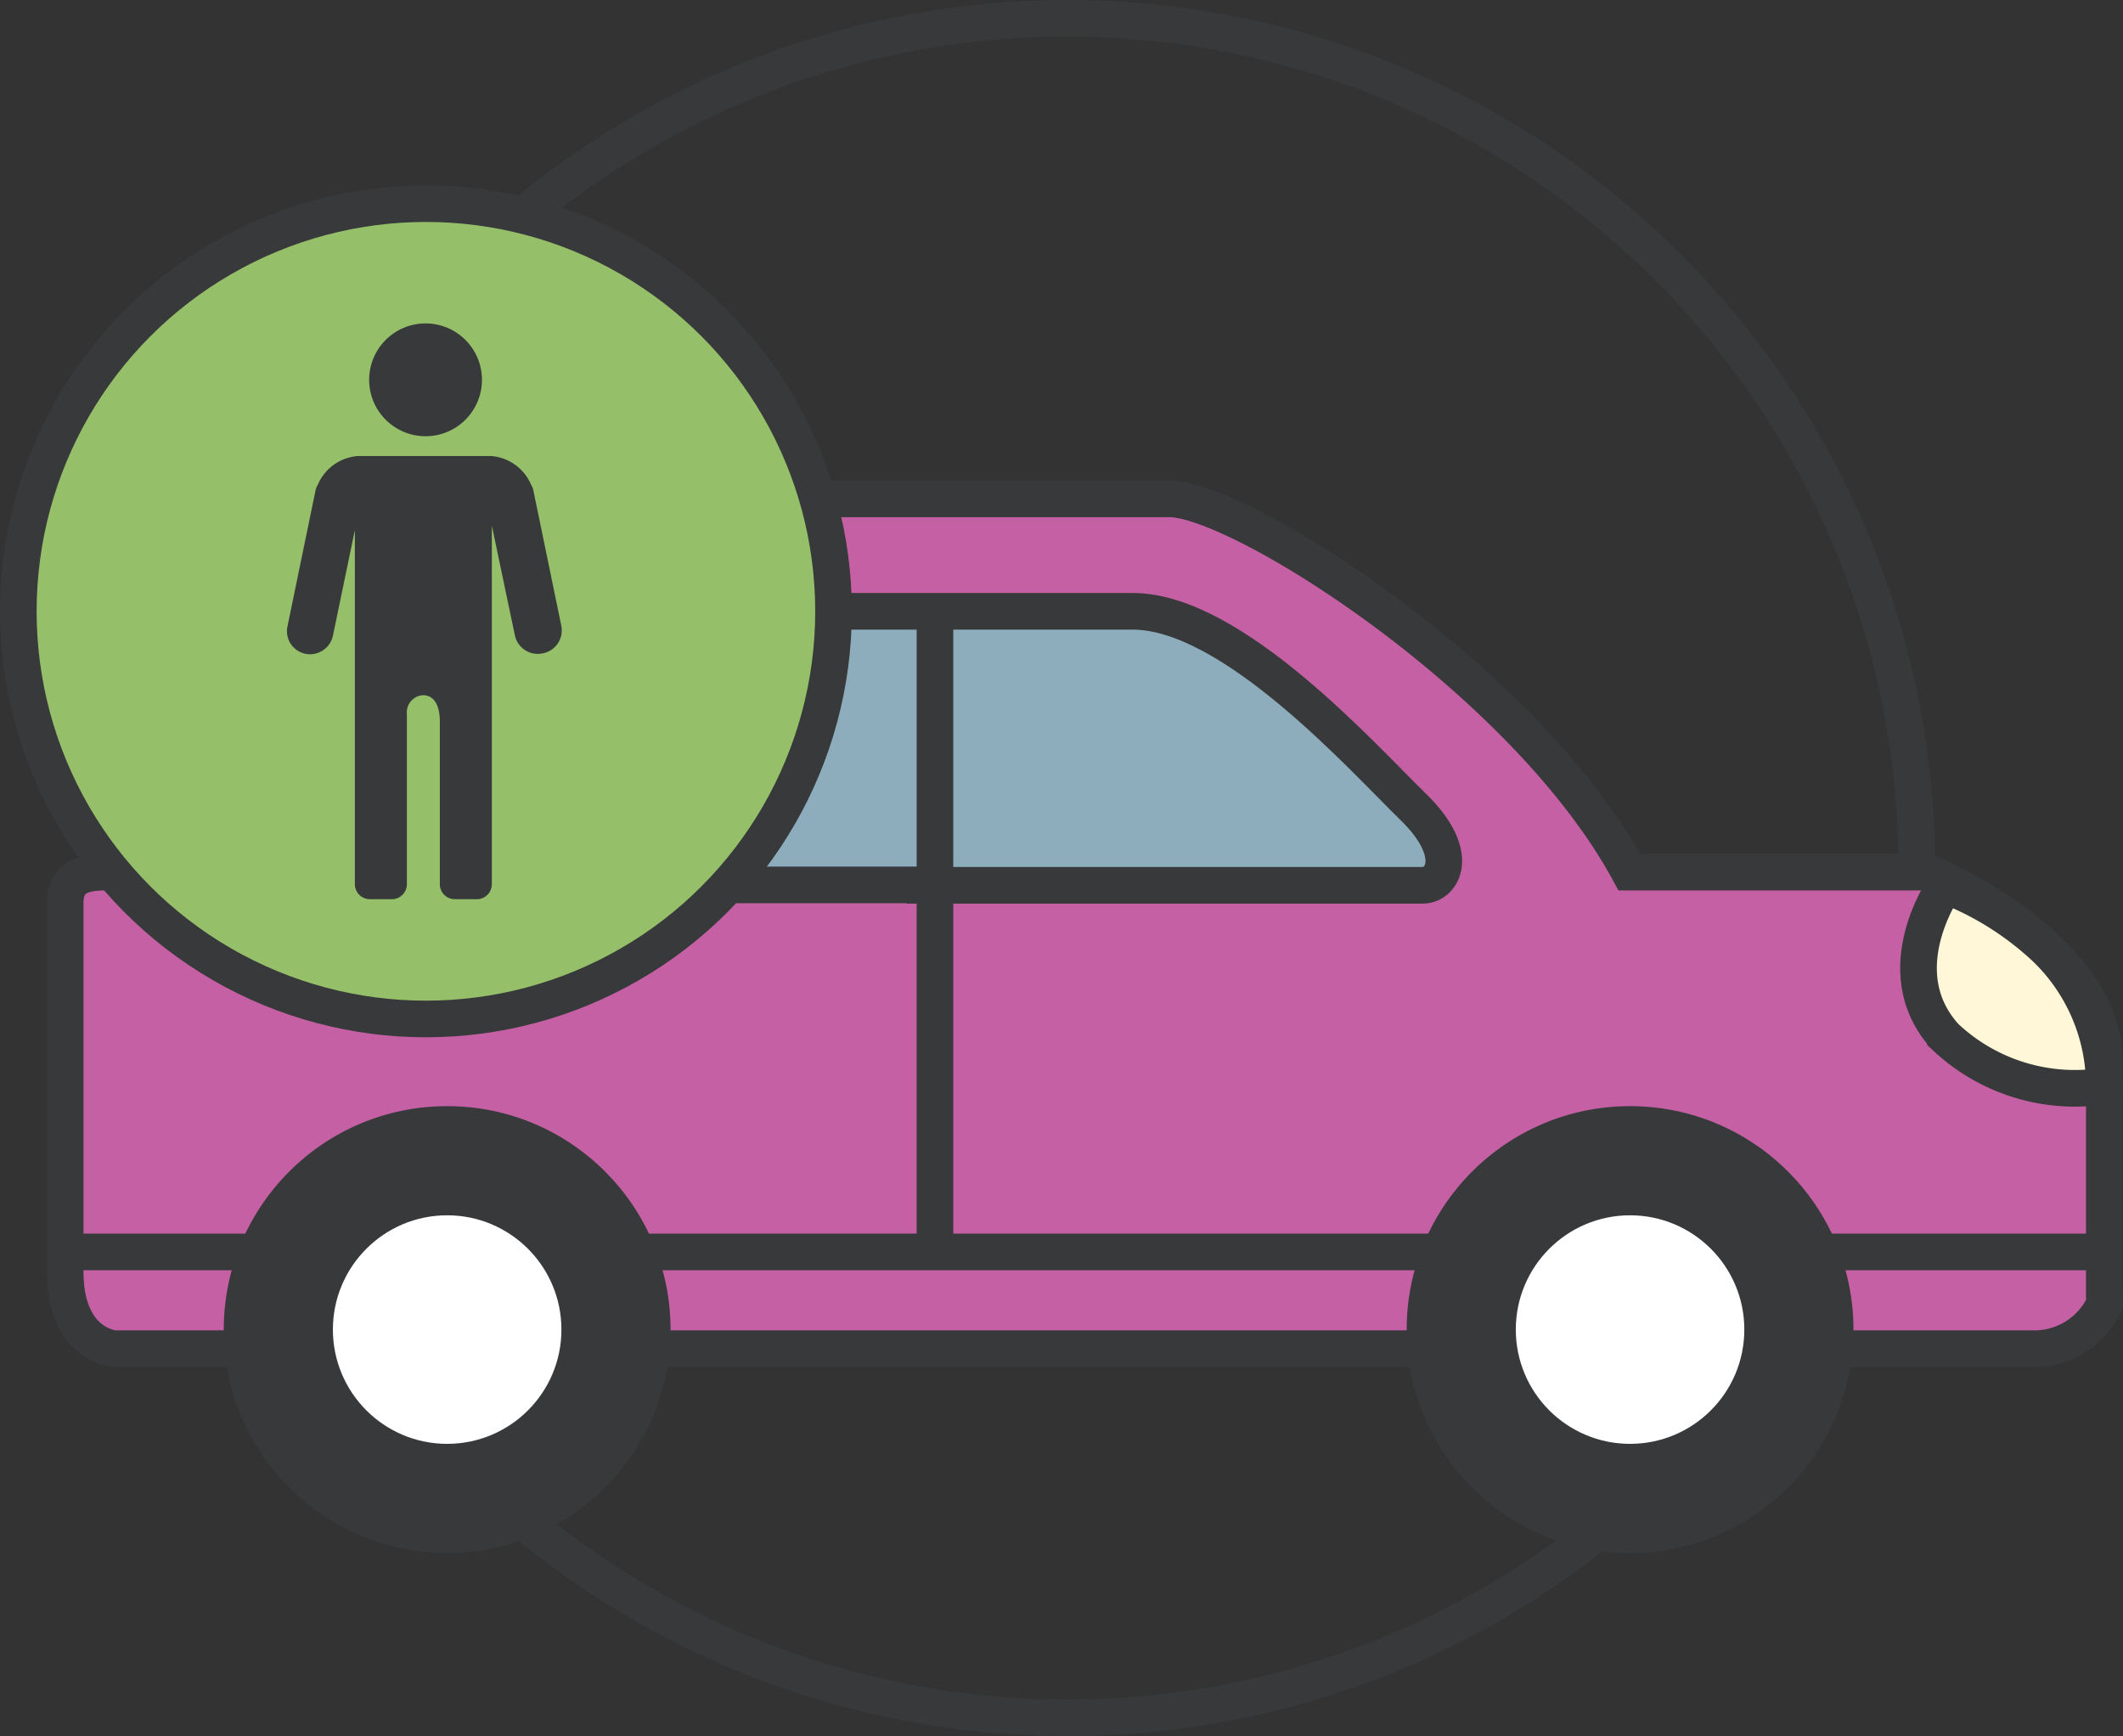 <svg id="ЛЕВЫЙ_БЛОК" data-name="ЛЕВЫЙ БЛОК" xmlns="http://www.w3.org/2000/svg" viewBox="0 0 57.97 47.4"><rect x="0" y="0" width="57.97" height="47.4" fill="#333333" stroke="none"/><defs><style>.icon-svg-4-1{fill:none}.icon-svg-4-1,.icon-svg-4-2,.icon-svg-4-3,.icon-svg-4-4,.icon-svg-4-7{stroke:#37393a;stroke-miterlimit:10}.icon-svg-4-2{fill:#c660a4}.icon-svg-4-3{fill:#8eadbc}.icon-svg-4-4{fill:#fff7d7}.icon-svg-4-5{fill:#37393a}.icon-svg-4-6{fill:#fff}.icon-svg-4-7{fill:#96bf6a}</style></defs><title>statistic__icon_num_4</title><g id="СРЕДНЕЕ_ЧИСЛО_МАШИН" data-name="СРЕДНЕЕ ЧИСЛО МАШИН"><circle class="icon-svg-4-1" cx="29.14" cy="23.7" r="23.2"/><path class="icon-svg-4-2" d="M-58.84-1673.61h8.14s4.83 2 4.83 5.16v6.64a2.11 2.11 0 0 1-2 1.21h-52.34s-1.34-.09-1.34-2.1v-10.06c0-1 .94-.84 1.74-.84a6.88 6.88 0 0 0 5.41-2.59c2-2.46 4.83-6 4.83-6s.89-1.61 4.39-1.61h13.78c1.91-.01 9.7 4.91 12.56 10.19z" transform="translate(103.33 1697.42)"/><path class="icon-svg-4-3" d="M-78.08-1673.25h13.6c.54 0 1.07-.85-.27-2.15s-4.92-5.33-7.65-5.33h-13.06c-.85 0-5.86 5.55-5.86 5.55s-1.48 1.92 1.39 1.92h11.85z" transform="translate(103.33 1697.42)"/><path class="icon-svg-4-4" d="M-50.21-1673.25s-1.65 2.33 0 4.14a5.16 5.16 0 0 0 4.34 1.34 5.23 5.23 0 0 0-1.6-3.76 8.42 8.42 0 0 0-2.74-1.72z" transform="translate(103.33 1697.42)"/><path class="icon-svg-4-1" d="M25.53 16.69v17.49M1.81 34.18h55.66"/><circle class="icon-svg-4-5" cx="44.51" cy="36.3" r="6.1"/><circle class="icon-svg-4-6" cx="44.51" cy="36.3" r="3.12"/><circle class="icon-svg-4-5" cx="12.21" cy="36.3" r="6.1"/><circle class="icon-svg-4-6" cx="12.21" cy="36.3" r="3.12"/><circle class="icon-svg-4-7" cx="11.63" cy="16.69" r="11.13"/><g><circle class="icon-svg-4-5" cx="11.62" cy="10.37" r="1.54"/><path class="icon-svg-4-5" d="M-88-1680.32l-.77-3.73a.62.62 0 0 0-.06-.14 1.29 1.29 0 0 0-1.1-.78h-3.62a1.29 1.29 0 0 0-1.1.78.56.56 0 0 0-.06.14l-.77 3.73a.63.63 0 0 0 .49.75.64.64 0 0 0 .75-.49l.6-2.89v9.67a.41.41 0 0 0 .41.41h.6a.41.41 0 0 0 .41-.41v-4.65a.47.47 0 0 1 .44-.51c.24 0 .46.18.46.73v4.43a.41.41 0 0 0 .41.41h.6a.41.41 0 0 0 .41-.41v-9.79l.63 3a.64.64 0 0 0 .75.49.64.64 0 0 0 .52-.74z" transform="translate(103.33 1697.42)"/></g></g></svg>